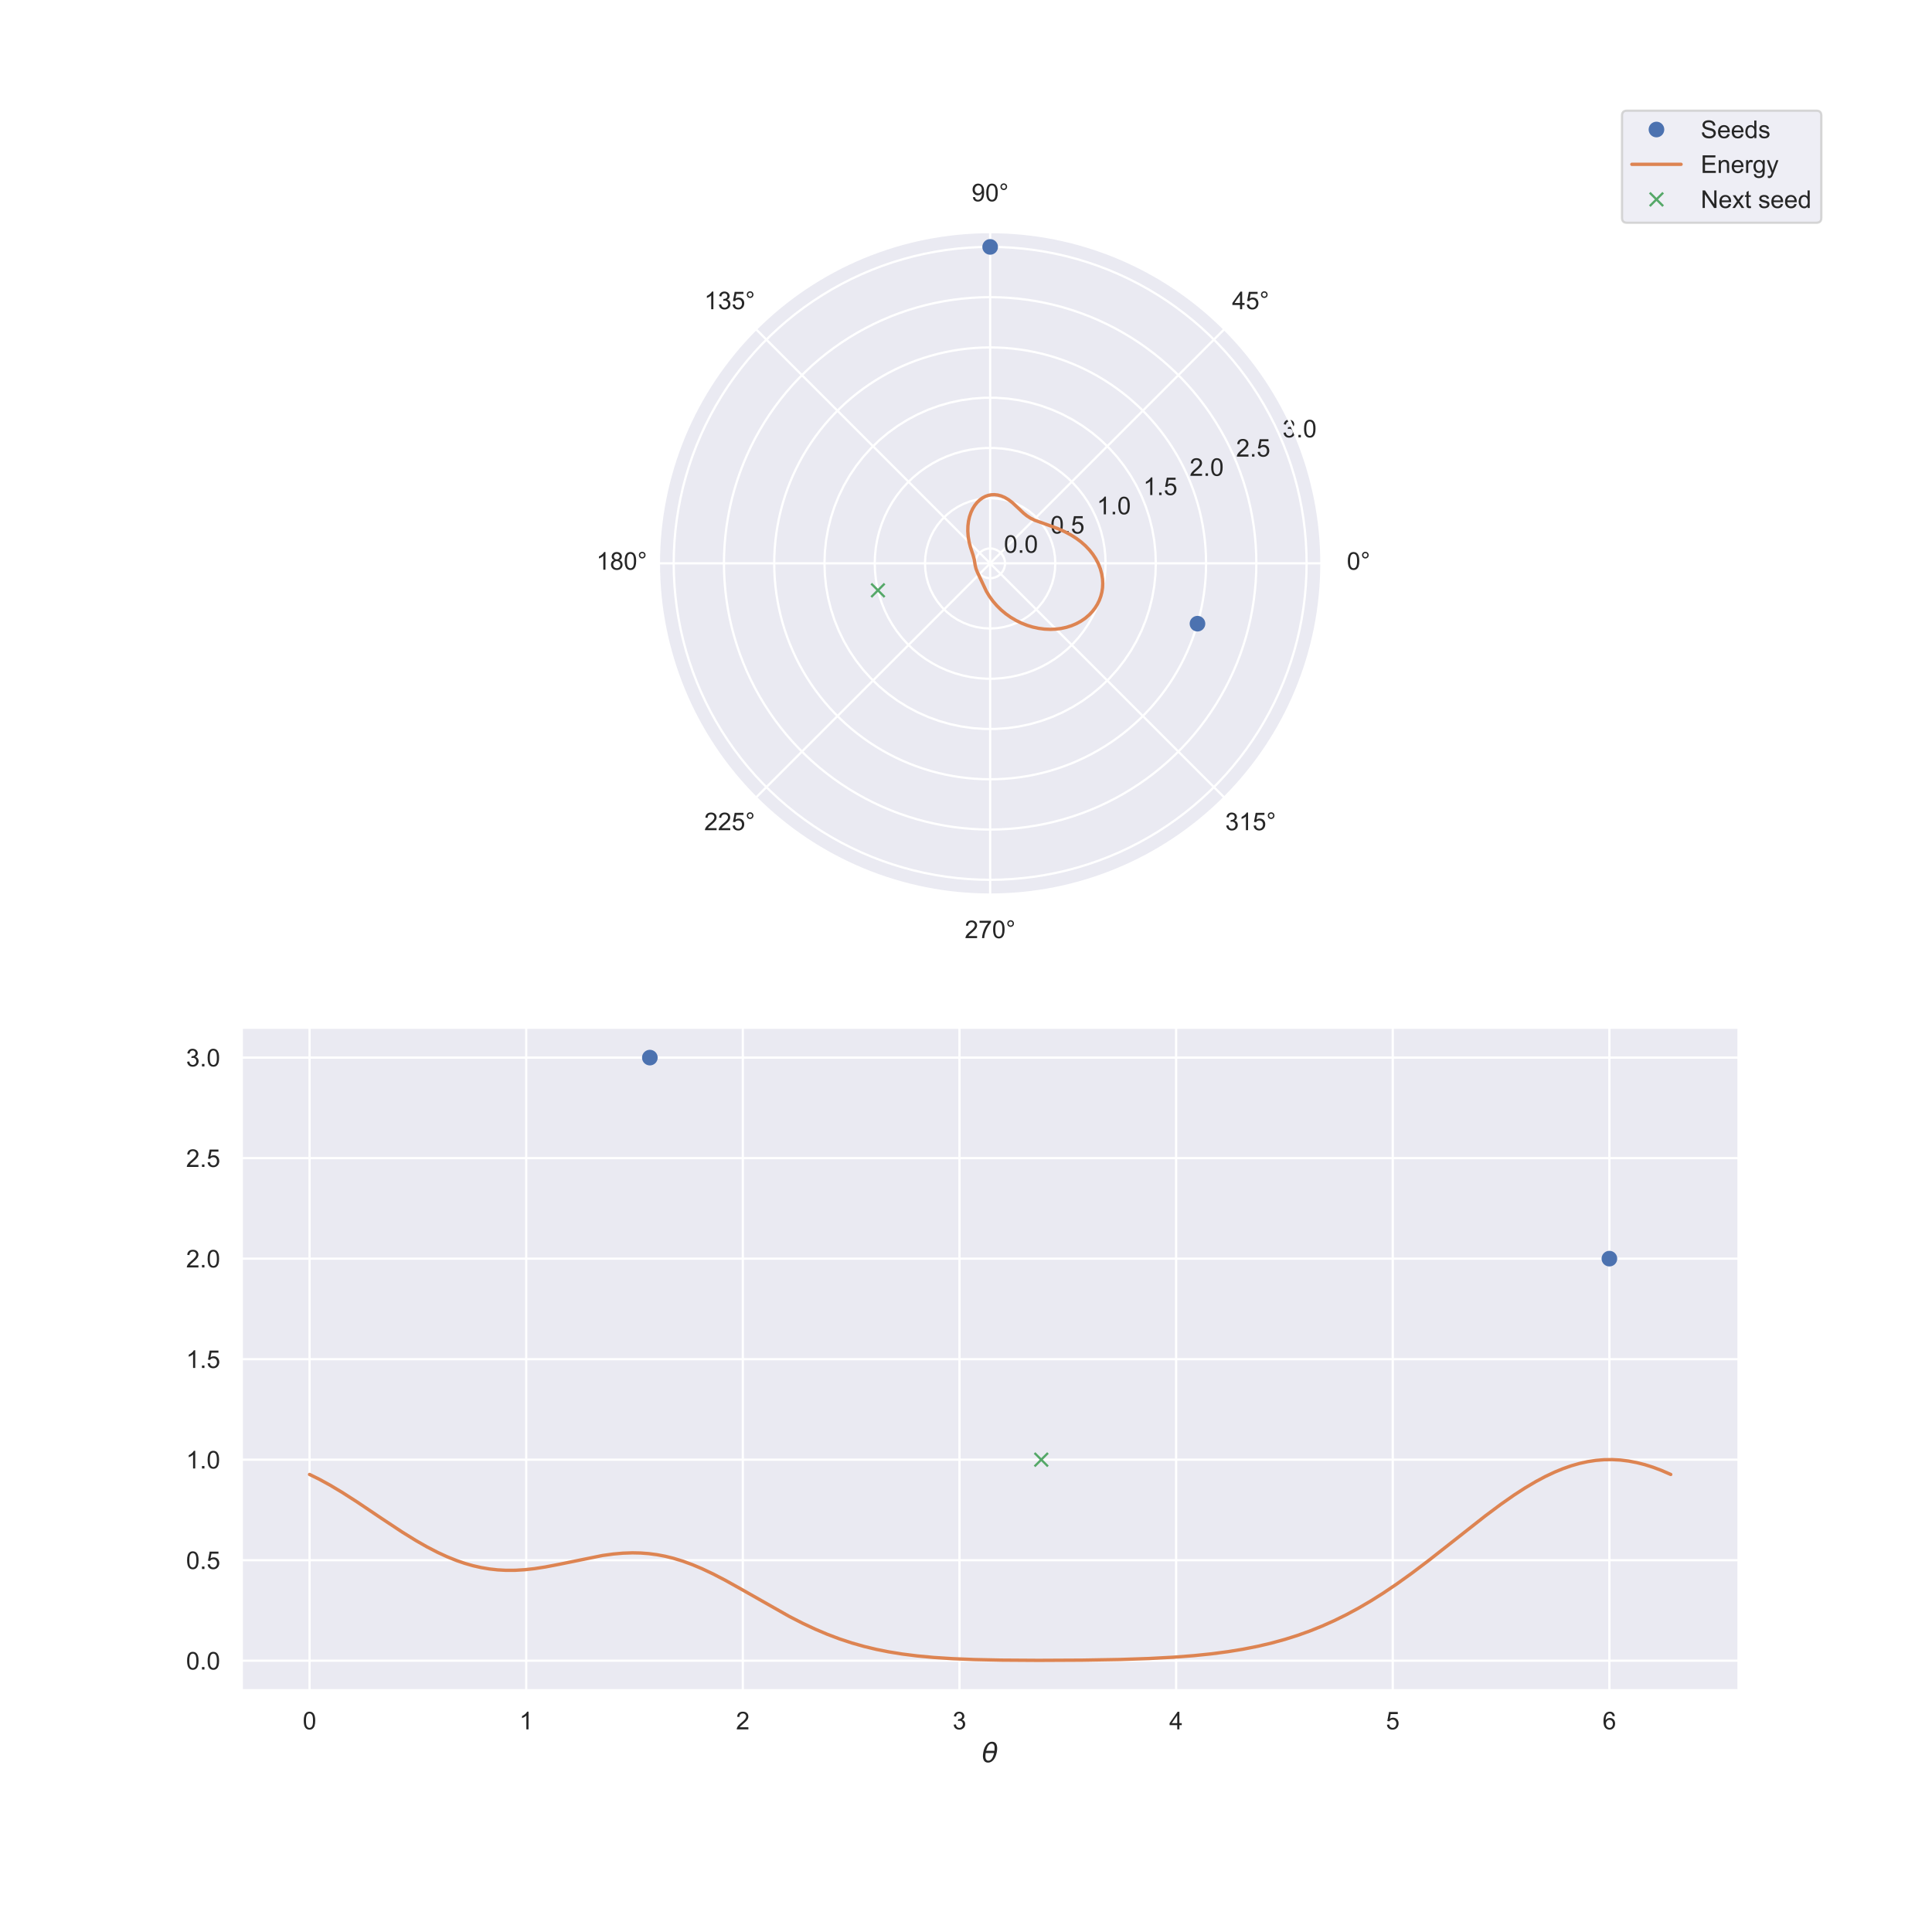 <?xml version="1.0" encoding="utf-8" standalone="no"?>
<!DOCTYPE svg PUBLIC "-//W3C//DTD SVG 1.1//EN"
  "http://www.w3.org/Graphics/SVG/1.1/DTD/svg11.dtd">
<!-- Created with matplotlib (https://matplotlib.org/) -->
<svg height="864pt" version="1.1" viewBox="0 0 864 864" width="864pt" xmlns="http://www.w3.org/2000/svg" xmlns:xlink="http://www.w3.org/1999/xlink">
 <defs>
  <style type="text/css">
*{stroke-linecap:butt;stroke-linejoin:round;}
  </style>
 </defs>
 <g id="figure_1">
  <g id="patch_1">
   <path d="M 0 864 
L 864 864 
L 864 0 
L 0 0 
z
" style="fill:#ffffff;"/>
  </g>
  <g id="axes_1">
   <g id="patch_2">
    <path d="M 591.055 251.935 
C 591.055 232.466 587.22 213.187 579.769 195.2 
C 572.319 177.213 561.398 160.869 547.632 147.103 
C 533.865 133.336 517.521 122.416 499.535 114.965 
C 481.548 107.515 462.269 103.68 442.8 103.68 
C 423.331 103.68 404.052 107.515 386.065 114.965 
C 368.079 122.416 351.735 133.336 337.968 147.103 
C 324.202 160.869 313.281 177.213 305.831 195.2 
C 298.38 213.187 294.545 232.466 294.545 251.935 
C 294.545 271.403 298.38 290.682 305.831 308.669 
C 313.281 326.656 324.202 343 337.968 356.766 
C 351.735 370.533 368.079 381.454 386.065 388.904 
C 404.052 396.354 423.331 400.189 442.8 400.189 
C 462.269 400.189 481.548 396.354 499.535 388.904 
C 517.521 381.454 533.865 370.533 547.632 356.766 
C 561.398 343 572.319 326.656 579.769 308.669 
C 587.22 290.682 591.055 271.403 591.055 251.935 
M 442.8 251.935 
C 442.8 251.935 442.8 251.935 442.8 251.935 
C 442.8 251.935 442.8 251.935 442.8 251.935 
C 442.8 251.935 442.8 251.935 442.8 251.935 
C 442.8 251.935 442.8 251.935 442.8 251.935 
C 442.8 251.935 442.8 251.935 442.8 251.935 
C 442.8 251.935 442.8 251.935 442.8 251.935 
C 442.8 251.935 442.8 251.935 442.8 251.935 
C 442.8 251.935 442.8 251.935 442.8 251.935 
C 442.8 251.935 442.8 251.935 442.8 251.935 
C 442.8 251.935 442.8 251.935 442.8 251.935 
C 442.8 251.935 442.8 251.935 442.8 251.935 
C 442.8 251.935 442.8 251.935 442.8 251.935 
C 442.8 251.935 442.8 251.935 442.8 251.935 
C 442.8 251.935 442.8 251.935 442.8 251.935 
C 442.8 251.935 442.8 251.935 442.8 251.935 
C 442.8 251.935 442.8 251.935 442.8 251.935 
M 591.055 251.935 
z
" style="fill:#eaeaf2;"/>
   </g>
   <g id="matplotlib.axis_1">
    <g id="xtick_1">
     <g id="line2d_1">
      <path clip-path="url(#p86be086e8f)" d="M 442.8 251.935 
L 591.055 251.935 
" style="fill:none;stroke:#ffffff;stroke-linecap:round;"/>
     </g>
     <g id="text_1">
      <!-- 0° -->
      <defs>
       <path d="M 4.156 35.297 
Q 4.156 48 6.766 55.734 
Q 9.375 63.484 14.516 67.672 
Q 19.672 71.875 27.484 71.875 
Q 33.25 71.875 37.594 69.547 
Q 41.938 67.234 44.766 62.859 
Q 47.609 58.5 49.219 52.219 
Q 50.828 45.953 50.828 35.297 
Q 50.828 22.703 48.234 14.969 
Q 45.656 7.234 40.5 3 
Q 35.359 -1.219 27.484 -1.219 
Q 17.141 -1.219 11.234 6.203 
Q 4.156 15.141 4.156 35.297 
z
M 13.188 35.297 
Q 13.188 17.672 17.312 11.828 
Q 21.438 6 27.484 6 
Q 33.547 6 37.672 11.859 
Q 41.797 17.719 41.797 35.297 
Q 41.797 52.984 37.672 58.781 
Q 33.547 64.594 27.391 64.594 
Q 21.344 64.594 17.719 59.469 
Q 13.188 52.938 13.188 35.297 
z
" id="ArialMT-48"/>
       <path d="M 6.25 59.281 
Q 6.25 64.891 10.219 68.844 
Q 14.203 72.797 19.781 72.797 
Q 25.438 72.797 29.391 68.844 
Q 33.344 64.891 33.344 59.281 
Q 33.344 53.656 29.359 49.672 
Q 25.391 45.703 19.781 45.703 
Q 14.203 45.703 10.219 49.656 
Q 6.25 53.609 6.25 59.281 
z
M 11.578 59.281 
Q 11.578 55.859 13.984 53.438 
Q 16.406 51.031 19.828 51.031 
Q 23.188 51.031 25.609 53.438 
Q 28.031 55.859 28.031 59.281 
Q 28.031 62.703 25.609 65.109 
Q 23.188 67.531 19.828 67.531 
Q 16.406 67.531 13.984 65.109 
Q 11.578 62.703 11.578 59.281 
z
" id="ArialMT-176"/>
      </defs>
      <g style="fill:#262626;" transform="translate(602.297 254.778)scale(0.11 -0.11)">
       <use xlink:href="#ArialMT-48"/>
       <use x="55.615" xlink:href="#ArialMT-176"/>
      </g>
     </g>
    </g>
    <g id="xtick_2">
     <g id="line2d_2">
      <path clip-path="url(#p86be086e8f)" d="M 442.8 251.935 
L 547.632 147.103 
" style="fill:none;stroke:#ffffff;stroke-linecap:round;"/>
     </g>
     <g id="text_2">
      <!-- 45° -->
      <defs>
       <path d="M 32.328 0 
L 32.328 17.141 
L 1.266 17.141 
L 1.266 25.203 
L 33.938 71.578 
L 41.109 71.578 
L 41.109 25.203 
L 50.781 25.203 
L 50.781 17.141 
L 41.109 17.141 
L 41.109 0 
z
M 32.328 25.203 
L 32.328 57.469 
L 9.906 25.203 
z
" id="ArialMT-52"/>
       <path d="M 4.156 18.75 
L 13.375 19.531 
Q 14.406 12.797 18.141 9.391 
Q 21.875 6 27.156 6 
Q 33.5 6 37.891 10.781 
Q 42.281 15.578 42.281 23.484 
Q 42.281 31 38.062 35.344 
Q 33.844 39.703 27 39.703 
Q 22.75 39.703 19.328 37.766 
Q 15.922 35.844 13.969 32.766 
L 5.719 33.844 
L 12.641 70.609 
L 48.25 70.609 
L 48.25 62.203 
L 19.672 62.203 
L 15.828 42.969 
Q 22.266 47.469 29.344 47.469 
Q 38.719 47.469 45.156 40.969 
Q 51.609 34.469 51.609 24.266 
Q 51.609 14.547 45.953 7.469 
Q 39.062 -1.219 27.156 -1.219 
Q 17.391 -1.219 11.203 4.25 
Q 5.031 9.719 4.156 18.75 
z
" id="ArialMT-53"/>
      </defs>
      <g style="fill:#262626;" transform="translate(550.983 138.279)scale(0.11 -0.11)">
       <use xlink:href="#ArialMT-52"/>
       <use x="55.615" xlink:href="#ArialMT-53"/>
       <use x="111.23" xlink:href="#ArialMT-176"/>
      </g>
     </g>
    </g>
    <g id="xtick_3">
     <g id="line2d_3">
      <path clip-path="url(#p86be086e8f)" d="M 442.8 251.935 
L 442.8 103.68 
" style="fill:none;stroke:#ffffff;stroke-linecap:round;"/>
     </g>
     <g id="text_3">
      <!-- 90° -->
      <defs>
       <path d="M 5.469 16.547 
L 13.922 17.328 
Q 14.984 11.375 18.016 8.688 
Q 21.047 6 25.781 6 
Q 29.828 6 32.875 7.859 
Q 35.938 9.719 37.891 12.812 
Q 39.844 15.922 41.156 21.188 
Q 42.484 26.469 42.484 31.938 
Q 42.484 32.516 42.438 33.688 
Q 39.797 29.5 35.234 26.875 
Q 30.672 24.266 25.344 24.266 
Q 16.453 24.266 10.297 30.703 
Q 4.156 37.156 4.156 47.703 
Q 4.156 58.594 10.578 65.234 
Q 17 71.875 26.656 71.875 
Q 33.641 71.875 39.422 68.109 
Q 45.219 64.359 48.219 57.391 
Q 51.219 50.438 51.219 37.25 
Q 51.219 23.531 48.234 15.406 
Q 45.266 7.281 39.375 3.031 
Q 33.5 -1.219 25.594 -1.219 
Q 17.188 -1.219 11.859 3.438 
Q 6.547 8.109 5.469 16.547 
z
M 41.453 48.141 
Q 41.453 55.719 37.422 60.156 
Q 33.406 64.594 27.734 64.594 
Q 21.875 64.594 17.531 59.812 
Q 13.188 55.031 13.188 47.406 
Q 13.188 40.578 17.312 36.297 
Q 21.438 32.031 27.484 32.031 
Q 33.594 32.031 37.516 36.297 
Q 41.453 40.578 41.453 48.141 
z
" id="ArialMT-57"/>
      </defs>
      <g style="fill:#262626;" transform="translate(434.484 90.024)scale(0.11 -0.11)">
       <use xlink:href="#ArialMT-57"/>
       <use x="55.615" xlink:href="#ArialMT-48"/>
       <use x="111.23" xlink:href="#ArialMT-176"/>
      </g>
     </g>
    </g>
    <g id="xtick_4">
     <g id="line2d_4">
      <path clip-path="url(#p86be086e8f)" d="M 442.8 251.935 
L 337.968 147.103 
" style="fill:none;stroke:#ffffff;stroke-linecap:round;"/>
     </g>
     <g id="text_4">
      <!-- 135° -->
      <defs>
       <path d="M 37.25 0 
L 28.469 0 
L 28.469 56 
Q 25.297 52.984 20.141 49.953 
Q 14.984 46.922 10.891 45.406 
L 10.891 53.906 
Q 18.266 57.375 23.781 62.297 
Q 29.297 67.234 31.594 71.875 
L 37.25 71.875 
z
" id="ArialMT-49"/>
       <path d="M 4.203 18.891 
L 12.984 20.062 
Q 14.5 12.594 18.141 9.297 
Q 21.781 6 27 6 
Q 33.203 6 37.469 10.297 
Q 41.75 14.594 41.75 20.953 
Q 41.75 27 37.797 30.922 
Q 33.844 34.859 27.734 34.859 
Q 25.25 34.859 21.531 33.891 
L 22.516 41.609 
Q 23.391 41.5 23.922 41.5 
Q 29.547 41.5 34.031 44.422 
Q 38.531 47.359 38.531 53.469 
Q 38.531 58.297 35.25 61.469 
Q 31.984 64.656 26.812 64.656 
Q 21.688 64.656 18.266 61.422 
Q 14.844 58.203 13.875 51.766 
L 5.078 53.328 
Q 6.688 62.156 12.391 67.016 
Q 18.109 71.875 26.609 71.875 
Q 32.469 71.875 37.391 69.359 
Q 42.328 66.844 44.938 62.5 
Q 47.562 58.156 47.562 53.266 
Q 47.562 48.641 45.062 44.828 
Q 42.578 41.016 37.703 38.766 
Q 44.047 37.312 47.562 32.688 
Q 51.078 28.078 51.078 21.141 
Q 51.078 11.766 44.234 5.25 
Q 37.406 -1.266 26.953 -1.266 
Q 17.531 -1.266 11.297 4.344 
Q 5.078 9.969 4.203 18.891 
z
" id="ArialMT-51"/>
      </defs>
      <g style="fill:#262626;" transform="translate(314.926 138.279)scale(0.11 -0.11)">
       <use xlink:href="#ArialMT-49"/>
       <use x="55.615" xlink:href="#ArialMT-51"/>
       <use x="111.23" xlink:href="#ArialMT-53"/>
       <use x="166.846" xlink:href="#ArialMT-176"/>
      </g>
     </g>
    </g>
    <g id="xtick_5">
     <g id="line2d_5">
      <path clip-path="url(#p86be086e8f)" d="M 442.8 251.935 
L 294.545 251.935 
" style="fill:none;stroke:#ffffff;stroke-linecap:round;"/>
     </g>
     <g id="text_5">
      <!-- 180° -->
      <defs>
       <path d="M 17.672 38.812 
Q 12.203 40.828 9.562 44.531 
Q 6.938 48.25 6.938 53.422 
Q 6.938 61.234 12.547 66.547 
Q 18.172 71.875 27.484 71.875 
Q 36.859 71.875 42.578 66.422 
Q 48.297 60.984 48.297 53.172 
Q 48.297 48.188 45.672 44.5 
Q 43.062 40.828 37.75 38.812 
Q 44.344 36.672 47.781 31.875 
Q 51.219 27.094 51.219 20.453 
Q 51.219 11.281 44.719 5.031 
Q 38.234 -1.219 27.641 -1.219 
Q 17.047 -1.219 10.547 5.047 
Q 4.047 11.328 4.047 20.703 
Q 4.047 27.688 7.594 32.391 
Q 11.141 37.109 17.672 38.812 
z
M 15.922 53.719 
Q 15.922 48.641 19.188 45.406 
Q 22.469 42.188 27.688 42.188 
Q 32.766 42.188 36.016 45.375 
Q 39.266 48.578 39.266 53.219 
Q 39.266 58.062 35.906 61.359 
Q 32.562 64.656 27.594 64.656 
Q 22.562 64.656 19.234 61.422 
Q 15.922 58.203 15.922 53.719 
z
M 13.094 20.656 
Q 13.094 16.891 14.875 13.375 
Q 16.656 9.859 20.172 7.922 
Q 23.688 6 27.734 6 
Q 34.031 6 38.125 10.047 
Q 42.234 14.109 42.234 20.359 
Q 42.234 26.703 38.016 30.859 
Q 33.797 35.016 27.438 35.016 
Q 21.234 35.016 17.156 30.906 
Q 13.094 26.812 13.094 20.656 
z
" id="ArialMT-56"/>
      </defs>
      <g style="fill:#262626;" transform="translate(266.671 254.778)scale(0.11 -0.11)">
       <use xlink:href="#ArialMT-49"/>
       <use x="55.615" xlink:href="#ArialMT-56"/>
       <use x="111.23" xlink:href="#ArialMT-48"/>
       <use x="166.846" xlink:href="#ArialMT-176"/>
      </g>
     </g>
    </g>
    <g id="xtick_6">
     <g id="line2d_6">
      <path clip-path="url(#p86be086e8f)" d="M 442.8 251.935 
L 337.968 356.766 
" style="fill:none;stroke:#ffffff;stroke-linecap:round;"/>
     </g>
     <g id="text_6">
      <!-- 225° -->
      <defs>
       <path d="M 50.344 8.453 
L 50.344 0 
L 3.031 0 
Q 2.938 3.172 4.047 6.109 
Q 5.859 10.938 9.828 15.625 
Q 13.812 20.312 21.344 26.469 
Q 33.016 36.031 37.109 41.625 
Q 41.219 47.219 41.219 52.203 
Q 41.219 57.422 37.469 61 
Q 33.734 64.594 27.734 64.594 
Q 21.391 64.594 17.578 60.781 
Q 13.766 56.984 13.719 50.25 
L 4.688 51.172 
Q 5.609 61.281 11.656 66.578 
Q 17.719 71.875 27.938 71.875 
Q 38.234 71.875 44.234 66.156 
Q 50.25 60.453 50.25 52 
Q 50.25 47.703 48.484 43.547 
Q 46.734 39.406 42.656 34.812 
Q 38.578 30.219 29.109 22.219 
Q 21.188 15.578 18.938 13.203 
Q 16.703 10.844 15.234 8.453 
z
" id="ArialMT-50"/>
      </defs>
      <g style="fill:#262626;" transform="translate(314.926 371.277)scale(0.11 -0.11)">
       <use xlink:href="#ArialMT-50"/>
       <use x="55.615" xlink:href="#ArialMT-50"/>
       <use x="111.23" xlink:href="#ArialMT-53"/>
       <use x="166.846" xlink:href="#ArialMT-176"/>
      </g>
     </g>
    </g>
    <g id="xtick_7">
     <g id="line2d_7">
      <path clip-path="url(#p86be086e8f)" d="M 442.8 251.935 
L 442.8 400.189 
" style="fill:none;stroke:#ffffff;stroke-linecap:round;"/>
     </g>
     <g id="text_7">
      <!-- 270° -->
      <defs>
       <path d="M 4.734 62.203 
L 4.734 70.656 
L 51.078 70.656 
L 51.078 63.812 
Q 44.234 56.547 37.516 44.484 
Q 30.812 32.422 27.156 19.672 
Q 24.516 10.688 23.781 0 
L 14.75 0 
Q 14.891 8.453 18.062 20.406 
Q 21.234 32.375 27.172 43.484 
Q 33.109 54.594 39.797 62.203 
z
" id="ArialMT-55"/>
      </defs>
      <g style="fill:#262626;" transform="translate(431.425 419.533)scale(0.11 -0.11)">
       <use xlink:href="#ArialMT-50"/>
       <use x="55.615" xlink:href="#ArialMT-55"/>
       <use x="111.23" xlink:href="#ArialMT-48"/>
       <use x="166.846" xlink:href="#ArialMT-176"/>
      </g>
     </g>
    </g>
    <g id="xtick_8">
     <g id="line2d_8">
      <path clip-path="url(#p86be086e8f)" d="M 442.8 251.935 
L 547.632 356.766 
" style="fill:none;stroke:#ffffff;stroke-linecap:round;"/>
     </g>
     <g id="text_8">
      <!-- 315° -->
      <g style="fill:#262626;" transform="translate(547.924 371.277)scale(0.11 -0.11)">
       <use xlink:href="#ArialMT-51"/>
       <use x="55.615" xlink:href="#ArialMT-49"/>
       <use x="111.23" xlink:href="#ArialMT-53"/>
       <use x="166.846" xlink:href="#ArialMT-176"/>
      </g>
     </g>
    </g>
   </g>
   <g id="matplotlib.axis_2">
    <g id="ytick_1">
     <g id="line2d_9">
      <path clip-path="url(#p86be086e8f)" d="M 449.46 251.935 
L 449.358 250.778 
L 449.058 249.657 
L 448.567 248.605 
L 447.902 247.654 
L 447.081 246.833 
L 446.13 246.167 
L 445.078 245.677 
L 443.956 245.376 
L 442.8 245.275 
L 441.644 245.376 
L 440.522 245.677 
L 439.47 246.167 
L 438.519 246.833 
L 437.698 247.654 
L 437.033 248.605 
L 436.542 249.657 
L 436.242 250.778 
L 436.14 251.935 
L 436.242 253.091 
L 436.542 254.212 
L 437.033 255.264 
L 437.698 256.215 
L 438.519 257.036 
L 439.47 257.702 
L 440.522 258.193 
L 441.644 258.493 
L 442.8 258.594 
L 443.956 258.493 
L 445.078 258.193 
L 446.13 257.702 
L 447.081 257.036 
L 447.902 256.215 
L 448.567 255.264 
L 449.058 254.212 
L 449.358 253.091 
L 449.46 251.935 
L 449.46 251.935 
" style="fill:none;stroke:#ffffff;stroke-linecap:round;"/>
     </g>
     <g id="text_9">
      <!-- 0.0 -->
      <defs>
       <path d="M 9.078 0 
L 9.078 10.016 
L 19.094 10.016 
L 19.094 0 
z
" id="ArialMT-46"/>
      </defs>
      <g style="fill:#262626;" transform="translate(448.953 247.2)scale(0.11 -0.11)">
       <use xlink:href="#ArialMT-48"/>
       <use x="55.615" xlink:href="#ArialMT-46"/>
       <use x="83.398" xlink:href="#ArialMT-48"/>
      </g>
     </g>
    </g>
    <g id="ytick_2">
     <g id="line2d_10">
      <path clip-path="url(#p86be086e8f)" d="M 471.936 251.935 
L 471.776 248.889 
L 471.299 245.877 
L 470.51 242.931 
L 469.417 240.084 
L 468.032 237.367 
L 466.371 234.809 
L 464.452 232.439 
L 462.296 230.283 
L 459.925 228.363 
L 457.368 226.702 
L 454.651 225.318 
L 451.803 224.225 
L 448.858 223.436 
L 445.846 222.959 
L 442.8 222.799 
L 439.754 222.959 
L 436.742 223.436 
L 433.797 224.225 
L 430.949 225.318 
L 428.232 226.702 
L 425.675 228.363 
L 423.304 230.283 
L 421.148 232.439 
L 419.229 234.809 
L 417.568 237.367 
L 416.183 240.084 
L 415.09 242.931 
L 414.301 245.877 
L 413.824 248.889 
L 413.664 251.935 
L 413.824 254.98 
L 414.301 257.992 
L 415.09 260.938 
L 416.183 263.785 
L 417.568 266.502 
L 419.229 269.06 
L 421.148 271.43 
L 423.304 273.587 
L 425.675 275.506 
L 428.232 277.167 
L 430.949 278.551 
L 433.797 279.644 
L 436.742 280.433 
L 439.754 280.911 
L 442.8 281.07 
L 445.846 280.911 
L 448.858 280.433 
L 451.803 279.644 
L 454.651 278.551 
L 457.368 277.167 
L 459.925 275.506 
L 462.296 273.587 
L 464.452 271.43 
L 466.371 269.06 
L 468.032 266.502 
L 469.417 263.785 
L 470.51 260.938 
L 471.299 257.992 
L 471.776 254.98 
L 471.936 251.935 
L 471.936 251.935 
" style="fill:none;stroke:#ffffff;stroke-linecap:round;"/>
     </g>
     <g id="text_10">
      <!-- 0.5 -->
      <g style="fill:#262626;" transform="translate(469.718 238.599)scale(0.11 -0.11)">
       <use xlink:href="#ArialMT-48"/>
       <use x="55.615" xlink:href="#ArialMT-46"/>
       <use x="83.398" xlink:href="#ArialMT-53"/>
      </g>
     </g>
    </g>
    <g id="ytick_3">
     <g id="line2d_11">
      <path clip-path="url(#p86be086e8f)" d="M 494.412 251.935 
L 494.286 248.334 
L 493.909 244.752 
L 493.284 241.204 
L 492.412 237.708 
L 491.299 234.282 
L 489.95 230.942 
L 488.37 227.704 
L 486.569 224.585 
L 484.555 221.598 
L 482.337 218.759 
L 479.926 216.082 
L 477.335 213.58 
L 474.575 211.264 
L 471.661 209.147 
L 468.606 207.238 
L 465.425 205.546 
L 462.134 204.081 
L 458.749 202.849 
L 455.286 201.856 
L 451.762 201.107 
L 448.195 200.606 
L 444.601 200.354 
L 440.999 200.354 
L 437.405 200.606 
L 433.838 201.107 
L 430.314 201.856 
L 426.851 202.849 
L 423.466 204.081 
L 420.175 205.546 
L 416.994 207.238 
L 413.939 209.147 
L 411.025 211.264 
L 408.265 213.58 
L 405.674 216.082 
L 403.263 218.759 
L 401.045 221.598 
L 399.031 224.585 
L 397.23 227.704 
L 395.65 230.942 
L 394.301 234.282 
L 393.188 237.708 
L 392.316 241.204 
L 391.691 244.752 
L 391.314 248.334 
L 391.188 251.935 
L 391.314 255.535 
L 391.691 259.117 
L 392.316 262.665 
L 393.188 266.161 
L 394.301 269.587 
L 395.65 272.927 
L 397.23 276.165 
L 399.031 279.285 
L 401.045 282.271 
L 403.263 285.11 
L 405.674 287.787 
L 408.265 290.289 
L 411.025 292.605 
L 413.939 294.723 
L 416.994 296.632 
L 420.175 298.323 
L 423.466 299.788 
L 426.851 301.02 
L 430.314 302.013 
L 433.838 302.762 
L 437.405 303.263 
L 440.999 303.515 
L 444.601 303.515 
L 448.195 303.263 
L 451.762 302.762 
L 455.286 302.013 
L 458.749 301.02 
L 462.134 299.788 
L 465.425 298.323 
L 468.606 296.632 
L 471.661 294.723 
L 474.575 292.605 
L 477.335 290.289 
L 479.926 287.787 
L 482.337 285.11 
L 484.555 282.271 
L 486.569 279.285 
L 488.37 276.165 
L 489.95 272.927 
L 491.299 269.587 
L 492.412 266.161 
L 493.284 262.665 
L 493.909 259.117 
L 494.286 255.535 
L 494.412 251.935 
L 494.412 251.935 
" style="fill:none;stroke:#ffffff;stroke-linecap:round;"/>
     </g>
     <g id="text_11">
      <!-- 1.0 -->
      <g style="fill:#262626;" transform="translate(490.483 229.997)scale(0.11 -0.11)">
       <use xlink:href="#ArialMT-49"/>
       <use x="55.615" xlink:href="#ArialMT-46"/>
       <use x="83.398" xlink:href="#ArialMT-48"/>
      </g>
     </g>
    </g>
    <g id="ytick_4">
     <g id="line2d_12">
      <path clip-path="url(#p86be086e8f)" d="M 516.888 251.935 
L 516.707 246.766 
L 516.167 241.624 
L 515.269 236.531 
L 514.018 231.513 
L 512.42 226.595 
L 510.482 221.8 
L 508.216 217.153 
L 505.63 212.674 
L 502.738 208.387 
L 499.554 204.312 
L 496.094 200.469 
L 492.374 196.877 
L 488.413 193.553 
L 484.229 190.513 
L 479.844 187.773 
L 475.278 185.345 
L 470.554 183.242 
L 465.694 181.473 
L 460.723 180.048 
L 455.665 178.972 
L 450.544 178.253 
L 445.386 177.892 
L 440.214 177.892 
L 435.056 178.253 
L 429.935 178.972 
L 424.877 180.048 
L 419.906 181.473 
L 415.046 183.242 
L 410.322 185.345 
L 405.756 187.773 
L 401.371 190.513 
L 397.187 193.553 
L 393.226 196.877 
L 389.506 200.469 
L 386.046 204.312 
L 382.862 208.387 
L 379.97 212.674 
L 377.384 217.153 
L 375.118 221.8 
L 373.18 226.595 
L 371.582 231.513 
L 370.331 236.531 
L 369.433 241.624 
L 368.893 246.766 
L 368.712 251.935 
L 368.893 257.103 
L 369.433 262.246 
L 370.331 267.338 
L 371.582 272.356 
L 373.18 277.274 
L 375.118 282.069 
L 377.384 286.717 
L 379.97 291.195 
L 382.862 295.482 
L 386.046 299.557 
L 389.506 303.4 
L 393.226 306.992 
L 397.187 310.316 
L 401.371 313.356 
L 405.756 316.096 
L 410.322 318.524 
L 415.046 320.627 
L 419.906 322.396 
L 424.877 323.821 
L 429.935 324.897 
L 435.056 325.616 
L 440.214 325.977 
L 445.386 325.977 
L 450.544 325.616 
L 455.665 324.897 
L 460.723 323.821 
L 465.694 322.396 
L 470.554 320.627 
L 475.278 318.524 
L 479.844 316.096 
L 484.229 313.356 
L 488.413 310.316 
L 492.374 306.992 
L 496.094 303.4 
L 499.554 299.557 
L 502.738 295.482 
L 505.63 291.195 
L 508.216 286.717 
L 510.482 282.069 
L 512.42 277.274 
L 514.018 272.356 
L 515.269 267.338 
L 516.167 262.246 
L 516.707 257.103 
L 516.888 251.935 
L 516.888 251.935 
" style="fill:none;stroke:#ffffff;stroke-linecap:round;"/>
     </g>
     <g id="text_12">
      <!-- 1.5 -->
      <g style="fill:#262626;" transform="translate(511.248 221.396)scale(0.11 -0.11)">
       <use xlink:href="#ArialMT-49"/>
       <use x="55.615" xlink:href="#ArialMT-46"/>
       <use x="83.398" xlink:href="#ArialMT-53"/>
      </g>
     </g>
    </g>
    <g id="ytick_5">
     <g id="line2d_13">
      <path clip-path="url(#p86be086e8f)" d="M 539.364 251.935 
L 539.305 248.565 
L 539.128 245.199 
L 538.835 241.841 
L 538.424 238.495 
L 537.897 235.166 
L 537.254 231.858 
L 536.495 228.574 
L 535.623 225.318 
L 534.638 222.095 
L 533.54 218.908 
L 532.332 215.761 
L 531.015 212.659 
L 529.591 209.604 
L 528.061 206.601 
L 526.427 203.653 
L 524.691 200.764 
L 522.855 197.937 
L 520.922 195.176 
L 518.893 192.484 
L 516.772 189.865 
L 514.561 187.321 
L 512.262 184.856 
L 509.879 182.472 
L 507.414 180.174 
L 504.87 177.962 
L 502.251 175.841 
L 499.559 173.813 
L 496.798 171.88 
L 493.971 170.044 
L 491.082 168.308 
L 488.134 166.674 
L 485.131 165.144 
L 482.076 163.719 
L 478.973 162.402 
L 475.827 161.194 
L 472.64 160.097 
L 469.417 159.112 
L 466.161 158.239 
L 462.877 157.481 
L 459.568 156.838 
L 456.239 156.311 
L 452.894 155.9 
L 449.536 155.606 
L 446.17 155.43 
L 442.8 155.371 
L 439.43 155.43 
L 436.064 155.606 
L 432.706 155.9 
L 429.361 156.311 
L 426.032 156.838 
L 422.723 157.481 
L 419.439 158.239 
L 416.183 159.112 
L 412.96 160.097 
L 409.773 161.194 
L 406.627 162.402 
L 403.524 163.719 
L 400.469 165.144 
L 397.466 166.674 
L 394.518 168.308 
L 391.629 170.044 
L 388.802 171.88 
L 386.041 173.813 
L 383.349 175.841 
L 380.73 177.962 
L 378.186 180.174 
L 375.721 182.472 
L 373.338 184.856 
L 371.039 187.321 
L 368.828 189.865 
L 366.707 192.484 
L 364.678 195.176 
L 362.745 197.937 
L 360.909 200.764 
L 359.173 203.653 
L 357.539 206.601 
L 356.009 209.604 
L 354.585 212.659 
L 353.268 215.761 
L 352.06 218.908 
L 350.962 222.095 
L 349.977 225.318 
L 349.105 228.574 
L 348.346 231.858 
L 347.703 235.166 
L 347.176 238.495 
L 346.765 241.841 
L 346.472 245.199 
L 346.295 248.565 
L 346.236 251.935 
L 346.295 255.305 
L 346.472 258.67 
L 346.765 262.028 
L 347.176 265.374 
L 347.703 268.703 
L 348.346 272.011 
L 349.105 275.295 
L 349.977 278.551 
L 350.962 281.774 
L 352.06 284.961 
L 353.268 288.108 
L 354.585 291.211 
L 356.009 294.265 
L 357.539 297.268 
L 359.173 300.216 
L 360.909 303.105 
L 362.745 305.932 
L 364.678 308.693 
L 366.707 311.385 
L 368.828 314.004 
L 371.039 316.548 
L 373.338 319.013 
L 375.721 321.397 
L 378.186 323.695 
L 380.73 325.907 
L 383.349 328.028 
L 386.041 330.056 
L 388.802 331.989 
L 391.629 333.825 
L 394.518 335.561 
L 397.466 337.195 
L 400.469 338.725 
L 403.524 340.15 
L 406.627 341.467 
L 409.773 342.675 
L 412.96 343.772 
L 416.183 344.757 
L 419.439 345.63 
L 422.723 346.388 
L 426.032 347.031 
L 429.361 347.558 
L 432.706 347.969 
L 436.064 348.263 
L 439.43 348.439 
L 442.8 348.498 
L 446.17 348.439 
L 449.536 348.263 
L 452.894 347.969 
L 456.239 347.558 
L 459.568 347.031 
L 462.877 346.388 
L 466.161 345.63 
L 469.417 344.757 
L 472.64 343.772 
L 475.827 342.675 
L 478.973 341.467 
L 482.076 340.15 
L 485.131 338.725 
L 488.134 337.195 
L 491.082 335.561 
L 493.971 333.825 
L 496.798 331.989 
L 499.559 330.056 
L 502.251 328.028 
L 504.87 325.907 
L 507.414 323.695 
L 509.879 321.397 
L 512.262 319.013 
L 514.561 316.548 
L 516.772 314.004 
L 518.893 311.385 
L 520.922 308.693 
L 522.855 305.932 
L 524.691 303.105 
L 526.427 300.216 
L 528.061 297.268 
L 529.591 294.265 
L 531.015 291.211 
L 532.332 288.108 
L 533.54 284.961 
L 534.638 281.774 
L 535.623 278.551 
L 536.495 275.295 
L 537.254 272.011 
L 537.897 268.703 
L 538.424 265.374 
L 538.835 262.028 
L 539.128 258.67 
L 539.305 255.305 
L 539.364 251.935 
L 539.364 251.935 
" style="fill:none;stroke:#ffffff;stroke-linecap:round;"/>
     </g>
     <g id="text_13">
      <!-- 2.0 -->
      <g style="fill:#262626;" transform="translate(532.013 212.795)scale(0.11 -0.11)">
       <use xlink:href="#ArialMT-50"/>
       <use x="55.615" xlink:href="#ArialMT-46"/>
       <use x="83.398" xlink:href="#ArialMT-48"/>
      </g>
     </g>
    </g>
    <g id="ytick_6">
     <g id="line2d_14">
      <path clip-path="url(#p86be086e8f)" d="M 561.84 251.935 
L 561.767 247.78 
L 561.55 243.631 
L 561.188 239.492 
L 560.681 235.367 
L 560.031 231.264 
L 559.238 227.185 
L 558.304 223.136 
L 557.228 219.123 
L 556.013 215.149 
L 554.661 211.221 
L 553.172 207.341 
L 551.548 203.517 
L 549.792 199.751 
L 547.906 196.049 
L 545.891 192.415 
L 543.751 188.853 
L 541.488 185.368 
L 539.105 181.965 
L 536.605 178.646 
L 533.99 175.417 
L 531.264 172.281 
L 528.43 169.243 
L 525.492 166.305 
L 522.453 163.471 
L 519.317 160.745 
L 516.088 158.13 
L 512.77 155.629 
L 509.366 153.246 
L 505.881 150.983 
L 502.32 148.843 
L 498.686 146.829 
L 494.984 144.942 
L 491.218 143.186 
L 487.393 141.563 
L 483.514 140.074 
L 479.585 138.721 
L 475.612 137.506 
L 471.598 136.431 
L 467.55 135.496 
L 463.471 134.703 
L 459.367 134.053 
L 455.243 133.547 
L 451.104 133.185 
L 446.954 132.967 
L 442.8 132.895 
L 438.646 132.967 
L 434.496 133.185 
L 430.357 133.547 
L 426.233 134.053 
L 422.129 134.703 
L 418.05 135.496 
L 414.002 136.431 
L 409.988 137.506 
L 406.015 138.721 
L 402.086 140.074 
L 398.207 141.563 
L 394.382 143.186 
L 390.616 144.942 
L 386.914 146.829 
L 383.28 148.843 
L 379.719 150.983 
L 376.234 153.246 
L 372.83 155.629 
L 369.512 158.13 
L 366.283 160.745 
L 363.147 163.471 
L 360.108 166.305 
L 357.17 169.243 
L 354.336 172.281 
L 351.61 175.417 
L 348.995 178.646 
L 346.495 181.965 
L 344.112 185.368 
L 341.849 188.853 
L 339.709 192.415 
L 337.694 196.049 
L 335.808 199.751 
L 334.052 203.517 
L 332.428 207.341 
L 330.939 211.221 
L 329.587 215.149 
L 328.372 219.123 
L 327.296 223.136 
L 326.362 227.185 
L 325.569 231.264 
L 324.919 235.367 
L 324.412 239.492 
L 324.05 243.631 
L 323.833 247.78 
L 323.76 251.935 
L 323.833 256.089 
L 324.05 260.238 
L 324.412 264.378 
L 324.919 268.502 
L 325.569 272.606 
L 326.362 276.684 
L 327.296 280.733 
L 328.372 284.746 
L 329.587 288.72 
L 330.939 292.649 
L 332.428 296.528 
L 334.052 300.352 
L 335.808 304.118 
L 337.694 307.82 
L 339.709 311.454 
L 341.849 315.016 
L 344.112 318.501 
L 346.495 321.904 
L 348.995 325.223 
L 351.61 328.452 
L 354.336 331.588 
L 357.17 334.626 
L 360.108 337.565 
L 363.147 340.398 
L 366.283 343.124 
L 369.512 345.739 
L 372.83 348.24 
L 376.234 350.623 
L 379.719 352.886 
L 383.28 355.026 
L 386.914 357.04 
L 390.616 358.927 
L 394.382 360.683 
L 398.207 362.306 
L 402.086 363.795 
L 406.015 365.148 
L 409.988 366.363 
L 414.002 367.438 
L 418.05 368.373 
L 422.129 369.166 
L 426.233 369.816 
L 430.357 370.322 
L 434.496 370.684 
L 438.646 370.902 
L 442.8 370.974 
L 446.954 370.902 
L 451.104 370.684 
L 455.243 370.322 
L 459.367 369.816 
L 463.471 369.166 
L 467.55 368.373 
L 471.598 367.438 
L 475.612 366.363 
L 479.585 365.148 
L 483.514 363.795 
L 487.393 362.306 
L 491.218 360.683 
L 494.984 358.927 
L 498.686 357.04 
L 502.32 355.026 
L 505.881 352.886 
L 509.366 350.623 
L 512.77 348.24 
L 516.088 345.739 
L 519.317 343.124 
L 522.453 340.398 
L 525.492 337.565 
L 528.43 334.626 
L 531.264 331.588 
L 533.99 328.452 
L 536.605 325.223 
L 539.105 321.904 
L 541.488 318.501 
L 543.751 315.016 
L 545.891 311.454 
L 547.906 307.82 
L 549.792 304.118 
L 551.548 300.352 
L 553.172 296.528 
L 554.661 292.649 
L 556.013 288.72 
L 557.228 284.746 
L 558.304 280.733 
L 559.238 276.684 
L 560.031 272.606 
L 560.681 268.502 
L 561.188 264.378 
L 561.55 260.238 
L 561.767 256.089 
L 561.84 251.935 
L 561.84 251.935 
" style="fill:none;stroke:#ffffff;stroke-linecap:round;"/>
     </g>
     <g id="text_14">
      <!-- 2.5 -->
      <g style="fill:#262626;" transform="translate(552.778 204.194)scale(0.11 -0.11)">
       <use xlink:href="#ArialMT-50"/>
       <use x="55.615" xlink:href="#ArialMT-46"/>
       <use x="83.398" xlink:href="#ArialMT-53"/>
      </g>
     </g>
    </g>
    <g id="ytick_7">
     <g id="line2d_15">
      <path clip-path="url(#p86be086e8f)" d="M 584.316 251.935 
L 584.229 246.996 
L 583.971 242.063 
L 583.54 237.142 
L 582.938 232.239 
L 582.166 227.361 
L 581.223 222.512 
L 580.112 217.699 
L 578.834 212.928 
L 577.389 208.204 
L 575.781 203.533 
L 574.011 198.922 
L 572.081 194.375 
L 569.993 189.898 
L 567.751 185.497 
L 565.356 181.177 
L 562.812 176.943 
L 560.122 172.8 
L 557.289 168.754 
L 554.316 164.809 
L 551.207 160.97 
L 547.967 157.242 
L 544.598 153.629 
L 541.105 150.137 
L 537.492 146.768 
L 533.765 143.527 
L 529.926 140.419 
L 525.981 137.446 
L 521.935 134.613 
L 517.792 131.922 
L 513.558 129.378 
L 509.238 126.984 
L 504.836 124.741 
L 500.36 122.654 
L 495.813 120.723 
L 491.201 118.953 
L 486.531 117.345 
L 481.807 115.901 
L 477.036 114.622 
L 472.223 113.511 
L 467.374 112.569 
L 462.495 111.796 
L 457.592 111.194 
L 452.672 110.764 
L 447.739 110.505 
L 442.8 110.419 
L 437.861 110.505 
L 432.928 110.764 
L 428.008 111.194 
L 423.105 111.796 
L 418.226 112.569 
L 413.377 113.511 
L 408.564 114.622 
L 403.793 115.901 
L 399.069 117.345 
L 394.399 118.953 
L 389.787 120.723 
L 385.24 122.654 
L 380.764 124.741 
L 376.362 126.984 
L 372.042 129.378 
L 367.808 131.922 
L 363.665 134.613 
L 359.619 137.446 
L 355.674 140.419 
L 351.835 143.527 
L 348.108 146.768 
L 344.495 150.137 
L 341.002 153.629 
L 337.633 157.242 
L 334.393 160.97 
L 331.284 164.809 
L 328.311 168.754 
L 325.478 172.8 
L 322.788 176.943 
L 320.244 181.177 
L 317.849 185.497 
L 315.607 189.898 
L 313.519 194.375 
L 311.589 198.922 
L 309.819 203.533 
L 308.211 208.204 
L 306.766 212.928 
L 305.488 217.699 
L 304.377 222.512 
L 303.434 227.361 
L 302.662 232.239 
L 302.06 237.142 
L 301.629 242.063 
L 301.371 246.996 
L 301.284 251.935 
L 301.371 256.873 
L 301.629 261.806 
L 302.06 266.727 
L 302.662 271.63 
L 303.434 276.508 
L 304.377 281.357 
L 305.488 286.17 
L 306.766 290.942 
L 308.211 295.665 
L 309.819 300.336 
L 311.589 304.947 
L 313.519 309.494 
L 315.607 313.971 
L 317.849 318.372 
L 320.244 322.692 
L 322.788 326.926 
L 325.478 331.069 
L 328.311 335.115 
L 331.284 339.06 
L 334.393 342.899 
L 337.633 346.627 
L 341.002 350.24 
L 344.495 353.732 
L 348.108 357.101 
L 351.835 360.342 
L 355.674 363.45 
L 359.619 366.423 
L 363.665 369.256 
L 367.808 371.947 
L 372.042 374.491 
L 376.362 376.885 
L 380.764 379.128 
L 385.24 381.216 
L 389.787 383.146 
L 394.399 384.916 
L 399.069 386.524 
L 403.793 387.968 
L 408.564 389.247 
L 413.377 390.358 
L 418.226 391.3 
L 423.105 392.073 
L 428.008 392.675 
L 432.928 393.106 
L 437.861 393.364 
L 442.8 393.45 
L 447.739 393.364 
L 452.672 393.106 
L 457.592 392.675 
L 462.495 392.073 
L 467.374 391.3 
L 472.223 390.358 
L 477.036 389.247 
L 481.807 387.968 
L 486.531 386.524 
L 491.201 384.916 
L 495.813 383.146 
L 500.36 381.216 
L 504.836 379.128 
L 509.238 376.885 
L 513.558 374.491 
L 517.792 371.947 
L 521.935 369.256 
L 525.981 366.423 
L 529.926 363.45 
L 533.765 360.342 
L 537.492 357.101 
L 541.105 353.732 
L 544.598 350.24 
L 547.967 346.627 
L 551.207 342.899 
L 554.316 339.06 
L 557.289 335.115 
L 560.122 331.069 
L 562.812 326.926 
L 565.356 322.692 
L 567.751 318.372 
L 569.993 313.971 
L 572.081 309.494 
L 574.011 304.947 
L 575.781 300.336 
L 577.389 295.665 
L 578.834 290.942 
L 580.112 286.17 
L 581.223 281.357 
L 582.166 276.508 
L 582.938 271.63 
L 583.54 266.727 
L 583.971 261.806 
L 584.229 256.873 
L 584.316 251.935 
L 584.316 251.935 
" style="fill:none;stroke:#ffffff;stroke-linecap:round;"/>
     </g>
     <g id="text_15">
      <!-- 3.0 -->
      <g style="fill:#262626;" transform="translate(573.543 195.593)scale(0.11 -0.11)">
       <use xlink:href="#ArialMT-51"/>
       <use x="55.615" xlink:href="#ArialMT-46"/>
       <use x="83.398" xlink:href="#ArialMT-48"/>
      </g>
     </g>
    </g>
   </g>
   <g id="line2d_16">
    <defs>
     <path d="M 0 3 
C 0.796 3 1.559 2.684 2.121 2.121 
C 2.684 1.559 3 0.796 3 0 
C 3 -0.796 2.684 -1.559 2.121 -2.121 
C 1.559 -2.684 0.796 -3 0 -3 
C -0.796 -3 -1.559 -2.684 -2.121 -2.121 
C -2.684 -1.559 -3 -0.796 -3 0 
C -3 0.796 -2.684 1.559 -2.121 2.121 
C -1.559 2.684 -0.796 3 0 3 
z
" id="md3cf66bcfe" style="stroke:#4c72b0;"/>
    </defs>
    <g clip-path="url(#p86be086e8f)">
     <use style="fill:#4c72b0;stroke:#4c72b0;" x="442.8" xlink:href="#md3cf66bcfe" y="110.419"/>
     <use style="fill:#4c72b0;stroke:#4c72b0;" x="535.518" xlink:href="#md3cf66bcfe" y="278.916"/>
    </g>
   </g>
   <g id="line2d_17">
    <path clip-path="url(#p86be086e8f)" d="M 491.109 251.935 
L 490.014 249.855 
L 488.723 247.88 
L 487.259 246.028 
L 485.408 244.076 
L 483.408 242.31 
L 481.302 240.737 
L 478.858 239.194 
L 476.121 237.747 
L 473.168 236.443 
L 469.385 235.042 
L 462.773 232.671 
L 460.831 231.706 
L 459.249 230.689 
L 457.664 229.413 
L 455.491 227.343 
L 452.736 224.768 
L 451.031 223.467 
L 449.345 222.466 
L 447.727 221.781 
L 446.225 221.384 
L 444.686 221.218 
L 443.33 221.276 
L 441.987 221.534 
L 440.678 221.992 
L 439.423 222.645 
L 438.244 223.485 
L 437.01 224.652 
L 435.919 226.011 
L 434.988 227.527 
L 434.225 229.159 
L 433.572 231.084 
L 433.128 233.048 
L 432.861 235.209 
L 432.804 237.49 
L 432.964 239.792 
L 433.346 242.163 
L 433.978 244.673 
L 435.11 248.103 
L 435.701 250.228 
L 436.086 252.719 
L 436.477 254.327 
L 437.096 255.895 
L 441.118 264.445 
L 442.498 266.713 
L 444.052 268.852 
L 445.768 270.845 
L 447.699 272.749 
L 449.787 274.497 
L 451.961 276.039 
L 454.398 277.486 
L 456.808 278.663 
L 459.407 279.683 
L 461.86 280.423 
L 464.424 280.98 
L 467.074 281.329 
L 469.78 281.448 
L 472.167 281.347 
L 474.546 281.047 
L 476.891 280.54 
L 479.174 279.823 
L 481.368 278.895 
L 483.446 277.762 
L 485.38 276.429 
L 487.145 274.908 
L 488.505 273.466 
L 489.71 271.908 
L 490.749 270.245 
L 491.61 268.493 
L 492.286 266.665 
L 492.772 264.779 
L 493.063 262.85 
L 493.158 260.896 
L 493.059 258.934 
L 492.702 256.656 
L 492.094 254.417 
L 491.248 252.239 
L 491.109 251.935 
L 491.109 251.935 
" style="fill:none;stroke:#dd8452;stroke-linecap:round;stroke-width:1.5;"/>
   </g>
   <g id="line2d_18">
    <defs>
     <path d="M -3 3 
L 3 -3 
M -3 -3 
L 3 3 
" id="mda8767f133" style="stroke:#55a868;"/>
    </defs>
    <g clip-path="url(#p86be086e8f)">
     <use style="fill:#55a868;stroke:#55a868;" x="392.617" xlink:href="#mda8767f133" y="263.995"/>
    </g>
   </g>
   <g id="patch_3">
    <path d="M 591.055 251.935 
C 591.055 232.466 587.22 213.187 579.769 195.2 
C 572.319 177.213 561.398 160.869 547.632 147.103 
C 533.865 133.336 517.521 122.416 499.535 114.965 
C 481.548 107.515 462.269 103.68 442.8 103.68 
C 423.331 103.68 404.052 107.515 386.065 114.965 
C 368.079 122.416 351.735 133.336 337.968 147.103 
C 324.202 160.869 313.281 177.213 305.831 195.2 
C 298.38 213.187 294.545 232.466 294.545 251.935 
C 294.545 271.403 298.38 290.682 305.831 308.669 
C 313.281 326.656 324.202 343 337.968 356.766 
C 351.735 370.533 368.079 381.454 386.065 388.904 
C 404.052 396.354 423.331 400.189 442.8 400.189 
C 462.269 400.189 481.548 396.354 499.535 388.904 
C 517.521 381.454 533.865 370.533 547.632 356.766 
C 561.398 343 572.319 326.656 579.769 308.669 
C 587.22 290.682 591.055 271.403 591.055 251.935 
" style="fill:none;stroke:#ffffff;stroke-linecap:square;stroke-linejoin:miter;stroke-width:1.25;"/>
   </g>
  </g>
  <g id="axes_2">
   <g id="patch_4">
    <path d="M 108 756 
L 777.6 756 
L 777.6 459.491 
L 108 459.491 
z
" style="fill:#eaeaf2;"/>
   </g>
   <g id="matplotlib.axis_3">
    <g id="xtick_9">
     <g id="line2d_19">
      <path clip-path="url(#p384e088738)" d="M 138.436 756 
L 138.436 459.491 
" style="fill:none;stroke:#ffffff;stroke-linecap:round;"/>
     </g>
     <g id="text_16">
      <!-- 0 -->
      <g style="fill:#262626;" transform="translate(135.378 773.374)scale(0.11 -0.11)">
       <use xlink:href="#ArialMT-48"/>
      </g>
     </g>
    </g>
    <g id="xtick_10">
     <g id="line2d_20">
      <path clip-path="url(#p384e088738)" d="M 235.318 756 
L 235.318 459.491 
" style="fill:none;stroke:#ffffff;stroke-linecap:round;"/>
     </g>
     <g id="text_17">
      <!-- 1 -->
      <g style="fill:#262626;" transform="translate(232.26 773.374)scale(0.11 -0.11)">
       <use xlink:href="#ArialMT-49"/>
      </g>
     </g>
    </g>
    <g id="xtick_11">
     <g id="line2d_21">
      <path clip-path="url(#p384e088738)" d="M 332.2 756 
L 332.2 459.491 
" style="fill:none;stroke:#ffffff;stroke-linecap:round;"/>
     </g>
     <g id="text_18">
      <!-- 2 -->
      <g style="fill:#262626;" transform="translate(329.142 773.374)scale(0.11 -0.11)">
       <use xlink:href="#ArialMT-50"/>
      </g>
     </g>
    </g>
    <g id="xtick_12">
     <g id="line2d_22">
      <path clip-path="url(#p384e088738)" d="M 429.082 756 
L 429.082 459.491 
" style="fill:none;stroke:#ffffff;stroke-linecap:round;"/>
     </g>
     <g id="text_19">
      <!-- 3 -->
      <g style="fill:#262626;" transform="translate(426.024 773.374)scale(0.11 -0.11)">
       <use xlink:href="#ArialMT-51"/>
      </g>
     </g>
    </g>
    <g id="xtick_13">
     <g id="line2d_23">
      <path clip-path="url(#p384e088738)" d="M 525.964 756 
L 525.964 459.491 
" style="fill:none;stroke:#ffffff;stroke-linecap:round;"/>
     </g>
     <g id="text_20">
      <!-- 4 -->
      <g style="fill:#262626;" transform="translate(522.906 773.374)scale(0.11 -0.11)">
       <use xlink:href="#ArialMT-52"/>
      </g>
     </g>
    </g>
    <g id="xtick_14">
     <g id="line2d_24">
      <path clip-path="url(#p384e088738)" d="M 622.846 756 
L 622.846 459.491 
" style="fill:none;stroke:#ffffff;stroke-linecap:round;"/>
     </g>
     <g id="text_21">
      <!-- 5 -->
      <g style="fill:#262626;" transform="translate(619.788 773.374)scale(0.11 -0.11)">
       <use xlink:href="#ArialMT-53"/>
      </g>
     </g>
    </g>
    <g id="xtick_15">
     <g id="line2d_25">
      <path clip-path="url(#p384e088738)" d="M 719.728 756 
L 719.728 459.491 
" style="fill:none;stroke:#ffffff;stroke-linecap:round;"/>
     </g>
     <g id="text_22">
      <!-- 6 -->
      <defs>
       <path d="M 49.75 54.047 
L 41.016 53.375 
Q 39.844 58.547 37.703 60.891 
Q 34.125 64.656 28.906 64.656 
Q 24.703 64.656 21.531 62.312 
Q 17.391 59.281 14.984 53.469 
Q 12.594 47.656 12.5 36.922 
Q 15.672 41.75 20.266 44.094 
Q 24.859 46.438 29.891 46.438 
Q 38.672 46.438 44.844 39.969 
Q 51.031 33.5 51.031 23.25 
Q 51.031 16.5 48.125 10.719 
Q 45.219 4.938 40.141 1.859 
Q 35.062 -1.219 28.609 -1.219 
Q 17.625 -1.219 10.688 6.859 
Q 3.766 14.938 3.766 33.5 
Q 3.766 54.25 11.422 63.672 
Q 18.109 71.875 29.438 71.875 
Q 37.891 71.875 43.281 67.141 
Q 48.688 62.406 49.75 54.047 
z
M 13.875 23.188 
Q 13.875 18.656 15.797 14.5 
Q 17.719 10.359 21.188 8.172 
Q 24.656 6 28.469 6 
Q 34.031 6 38.031 10.484 
Q 42.047 14.984 42.047 22.703 
Q 42.047 30.125 38.078 34.391 
Q 34.125 38.672 28.125 38.672 
Q 22.172 38.672 18.016 34.391 
Q 13.875 30.125 13.875 23.188 
z
" id="ArialMT-54"/>
      </defs>
      <g style="fill:#262626;" transform="translate(716.67 773.374)scale(0.11 -0.11)">
       <use xlink:href="#ArialMT-54"/>
      </g>
     </g>
    </g>
    <g id="text_23">
     <!-- $\theta$ -->
     <defs>
      <path d="M 45.516 34.672 
L 14.453 34.672 
Q 12.359 20.062 14.5 13.875 
Q 17.188 6.25 24.469 6.25 
Q 31.781 6.25 37.359 13.922 
Q 42.234 20.656 45.516 34.672 
z
M 47.016 42.969 
Q 48.344 56.844 46.625 61.719 
Q 43.953 69.438 36.766 69.438 
Q 29.297 69.438 23.828 61.812 
Q 19.531 55.672 16.156 42.969 
z
M 38.188 76.766 
Q 49.906 76.766 54.594 66.406 
Q 59.281 56.109 55.719 37.844 
Q 52.203 19.625 43.453 9.281 
Q 34.766 -1.125 23.047 -1.125 
Q 11.281 -1.125 6.641 9.281 
Q 2 19.625 5.516 37.844 
Q 9.078 56.109 17.719 66.406 
Q 26.422 76.766 38.188 76.766 
z
" id="DejaVuSans-Oblique-952"/>
     </defs>
     <g style="fill:#262626;" transform="translate(439.08 788.149)scale(0.12 -0.12)">
      <use transform="translate(0 0.234)" xlink:href="#DejaVuSans-Oblique-952"/>
     </g>
    </g>
   </g>
   <g id="matplotlib.axis_4">
    <g id="ytick_8">
     <g id="line2d_26">
      <path clip-path="url(#p384e088738)" d="M 108 742.681 
L 777.6 742.681 
" style="fill:none;stroke:#ffffff;stroke-linecap:round;"/>
     </g>
     <g id="text_24">
      <!-- 0.0 -->
      <g style="fill:#262626;" transform="translate(83.21 746.618)scale(0.11 -0.11)">
       <use xlink:href="#ArialMT-48"/>
       <use x="55.615" xlink:href="#ArialMT-46"/>
       <use x="83.398" xlink:href="#ArialMT-48"/>
      </g>
     </g>
    </g>
    <g id="ytick_9">
     <g id="line2d_27">
      <path clip-path="url(#p384e088738)" d="M 108 697.729 
L 777.6 697.729 
" style="fill:none;stroke:#ffffff;stroke-linecap:round;"/>
     </g>
     <g id="text_25">
      <!-- 0.5 -->
      <g style="fill:#262626;" transform="translate(83.21 701.666)scale(0.11 -0.11)">
       <use xlink:href="#ArialMT-48"/>
       <use x="55.615" xlink:href="#ArialMT-46"/>
       <use x="83.398" xlink:href="#ArialMT-53"/>
      </g>
     </g>
    </g>
    <g id="ytick_10">
     <g id="line2d_28">
      <path clip-path="url(#p384e088738)" d="M 108 652.777 
L 777.6 652.777 
" style="fill:none;stroke:#ffffff;stroke-linecap:round;"/>
     </g>
     <g id="text_26">
      <!-- 1.0 -->
      <g style="fill:#262626;" transform="translate(83.21 656.714)scale(0.11 -0.11)">
       <use xlink:href="#ArialMT-49"/>
       <use x="55.615" xlink:href="#ArialMT-46"/>
       <use x="83.398" xlink:href="#ArialMT-48"/>
      </g>
     </g>
    </g>
    <g id="ytick_11">
     <g id="line2d_29">
      <path clip-path="url(#p384e088738)" d="M 108 607.825 
L 777.6 607.825 
" style="fill:none;stroke:#ffffff;stroke-linecap:round;"/>
     </g>
     <g id="text_27">
      <!-- 1.5 -->
      <g style="fill:#262626;" transform="translate(83.21 611.761)scale(0.11 -0.11)">
       <use xlink:href="#ArialMT-49"/>
       <use x="55.615" xlink:href="#ArialMT-46"/>
       <use x="83.398" xlink:href="#ArialMT-53"/>
      </g>
     </g>
    </g>
    <g id="ytick_12">
     <g id="line2d_30">
      <path clip-path="url(#p384e088738)" d="M 108 562.873 
L 777.6 562.873 
" style="fill:none;stroke:#ffffff;stroke-linecap:round;"/>
     </g>
     <g id="text_28">
      <!-- 2.0 -->
      <g style="fill:#262626;" transform="translate(83.21 566.809)scale(0.11 -0.11)">
       <use xlink:href="#ArialMT-50"/>
       <use x="55.615" xlink:href="#ArialMT-46"/>
       <use x="83.398" xlink:href="#ArialMT-48"/>
      </g>
     </g>
    </g>
    <g id="ytick_13">
     <g id="line2d_31">
      <path clip-path="url(#p384e088738)" d="M 108 517.921 
L 777.6 517.921 
" style="fill:none;stroke:#ffffff;stroke-linecap:round;"/>
     </g>
     <g id="text_29">
      <!-- 2.5 -->
      <g style="fill:#262626;" transform="translate(83.21 521.857)scale(0.11 -0.11)">
       <use xlink:href="#ArialMT-50"/>
       <use x="55.615" xlink:href="#ArialMT-46"/>
       <use x="83.398" xlink:href="#ArialMT-53"/>
      </g>
     </g>
    </g>
    <g id="ytick_14">
     <g id="line2d_32">
      <path clip-path="url(#p384e088738)" d="M 108 472.969 
L 777.6 472.969 
" style="fill:none;stroke:#ffffff;stroke-linecap:round;"/>
     </g>
     <g id="text_30">
      <!-- 3.0 -->
      <g style="fill:#262626;" transform="translate(83.21 476.905)scale(0.11 -0.11)">
       <use xlink:href="#ArialMT-51"/>
       <use x="55.615" xlink:href="#ArialMT-46"/>
       <use x="83.398" xlink:href="#ArialMT-48"/>
      </g>
     </g>
    </g>
   </g>
   <g id="line2d_33">
    <g clip-path="url(#p384e088738)">
     <use style="fill:#4c72b0;stroke:#4c72b0;" x="290.618" xlink:href="#md3cf66bcfe" y="472.969"/>
     <use style="fill:#4c72b0;stroke:#4c72b0;" x="719.728" xlink:href="#md3cf66bcfe" y="562.873"/>
    </g>
   </g>
   <g id="line2d_34">
    <path clip-path="url(#p384e088738)" d="M 138.436 659.382 
L 142.702 661.48 
L 147.576 664.145 
L 153.06 667.423 
L 159.763 671.726 
L 170.731 679.103 
L 179.871 685.147 
L 185.965 688.919 
L 190.839 691.705 
L 195.714 694.232 
L 199.979 696.197 
L 204.245 697.908 
L 207.901 699.158 
L 211.557 700.201 
L 215.213 701.03 
L 218.869 701.646 
L 222.525 702.05 
L 226.181 702.249 
L 230.446 702.236 
L 234.712 701.981 
L 238.977 701.512 
L 243.852 700.761 
L 249.945 699.588 
L 269.444 695.627 
L 274.318 694.959 
L 278.584 694.583 
L 282.849 694.436 
L 286.505 694.513 
L 290.161 694.789 
L 293.817 695.272 
L 297.473 695.964 
L 301.129 696.864 
L 305.395 698.168 
L 309.66 699.729 
L 313.925 701.524 
L 318.8 703.824 
L 324.284 706.667 
L 331.596 710.746 
L 352.923 722.847 
L 359.016 725.964 
L 364.5 728.537 
L 369.984 730.865 
L 375.468 732.934 
L 380.952 734.743 
L 386.436 736.297 
L 391.92 737.612 
L 397.404 738.707 
L 403.498 739.693 
L 410.2 740.536 
L 417.513 741.217 
L 426.043 741.767 
L 435.793 742.159 
L 447.979 742.416 
L 464.431 742.522 
L 483.93 742.425 
L 500.992 742.128 
L 513.788 741.699 
L 524.756 741.114 
L 533.896 740.411 
L 541.817 739.596 
L 549.129 738.634 
L 555.832 737.542 
L 562.535 736.217 
L 568.628 734.785 
L 574.721 733.112 
L 580.205 731.381 
L 585.689 729.423 
L 591.173 727.224 
L 596.657 724.776 
L 602.142 722.073 
L 607.626 719.114 
L 613.11 715.901 
L 618.594 712.445 
L 624.687 708.338 
L 631.39 703.533 
L 638.702 698.012 
L 649.06 689.871 
L 664.294 677.878 
L 670.997 672.873 
L 677.09 668.607 
L 681.965 665.447 
L 686.839 662.56 
L 691.105 660.287 
L 695.37 658.278 
L 699.026 656.781 
L 702.682 655.505 
L 706.338 654.462 
L 709.994 653.658 
L 713.65 653.101 
L 717.306 652.794 
L 720.962 652.74 
L 724.618 652.938 
L 728.274 653.386 
L 731.93 654.077 
L 735.586 655.005 
L 739.242 656.16 
L 742.898 657.53 
L 747.164 659.382 
L 747.164 659.382 
" style="fill:none;stroke:#dd8452;stroke-linecap:round;stroke-width:1.5;"/>
   </g>
   <g id="line2d_35">
    <g clip-path="url(#p384e088738)">
     <use style="fill:#55a868;stroke:#55a868;" x="465.65" xlink:href="#mda8767f133" y="652.777"/>
    </g>
   </g>
   <g id="patch_5">
    <path d="M 108 756 
L 108 459.491 
" style="fill:none;stroke:#ffffff;stroke-linecap:square;stroke-linejoin:miter;stroke-width:1.25;"/>
   </g>
   <g id="patch_6">
    <path d="M 777.6 756 
L 777.6 459.491 
" style="fill:none;stroke:#ffffff;stroke-linecap:square;stroke-linejoin:miter;stroke-width:1.25;"/>
   </g>
   <g id="patch_7">
    <path d="M 108 756 
L 777.6 756 
" style="fill:none;stroke:#ffffff;stroke-linecap:square;stroke-linejoin:miter;stroke-width:1.25;"/>
   </g>
   <g id="patch_8">
    <path d="M 108 459.491 
L 777.6 459.491 
" style="fill:none;stroke:#ffffff;stroke-linecap:square;stroke-linejoin:miter;stroke-width:1.25;"/>
   </g>
  </g>
  <g id="legend_1">
   <g id="patch_9">
    <path d="M 727.576 99.608 
L 812.3 99.608 
Q 814.5 99.608 814.5 97.408 
L 814.5 51.7 
Q 814.5 49.5 812.3 49.5 
L 727.576 49.5 
Q 725.376 49.5 725.376 51.7 
L 725.376 97.408 
Q 725.376 99.608 727.576 99.608 
z
" style="fill:#eaeaf2;opacity:0.8;stroke:#cccccc;stroke-linejoin:miter;"/>
   </g>
   <g id="line2d_36"/>
   <g id="line2d_37">
    <g>
     <use style="fill:#4c72b0;stroke:#4c72b0;" x="740.776" xlink:href="#md3cf66bcfe" y="57.924"/>
    </g>
   </g>
   <g id="text_31">
    <!-- Seeds -->
    <defs>
     <path d="M 4.5 23 
L 13.422 23.781 
Q 14.062 18.406 16.375 14.969 
Q 18.703 11.531 23.578 9.406 
Q 28.469 7.281 34.578 7.281 
Q 39.984 7.281 44.141 8.891 
Q 48.297 10.5 50.312 13.297 
Q 52.344 16.109 52.344 19.438 
Q 52.344 22.797 50.391 25.312 
Q 48.438 27.828 43.953 29.547 
Q 41.062 30.672 31.203 33.031 
Q 21.344 35.406 17.391 37.5 
Q 12.25 40.188 9.734 44.156 
Q 7.234 48.141 7.234 53.078 
Q 7.234 58.5 10.297 63.203 
Q 13.375 67.922 19.281 70.359 
Q 25.203 72.797 32.422 72.797 
Q 40.375 72.797 46.453 70.234 
Q 52.547 67.672 55.812 62.688 
Q 59.078 57.719 59.328 51.422 
L 50.25 50.734 
Q 49.516 57.516 45.281 60.984 
Q 41.062 64.453 32.812 64.453 
Q 24.219 64.453 20.281 61.297 
Q 16.359 58.156 16.359 53.719 
Q 16.359 49.859 19.141 47.359 
Q 21.875 44.875 33.422 42.266 
Q 44.969 39.656 49.266 37.703 
Q 55.516 34.812 58.484 30.391 
Q 61.469 25.984 61.469 20.219 
Q 61.469 14.5 58.203 9.438 
Q 54.938 4.391 48.797 1.578 
Q 42.672 -1.219 35.016 -1.219 
Q 25.297 -1.219 18.719 1.609 
Q 12.156 4.438 8.422 10.125 
Q 4.688 15.828 4.5 23 
z
" id="ArialMT-83"/>
     <path d="M 42.094 16.703 
L 51.172 15.578 
Q 49.031 7.625 43.219 3.219 
Q 37.406 -1.172 28.375 -1.172 
Q 17 -1.172 10.328 5.828 
Q 3.656 12.844 3.656 25.484 
Q 3.656 38.578 10.391 45.797 
Q 17.141 53.031 27.875 53.031 
Q 38.281 53.031 44.875 45.953 
Q 51.469 38.875 51.469 26.031 
Q 51.469 25.25 51.422 23.688 
L 12.75 23.688 
Q 13.234 15.141 17.578 10.594 
Q 21.922 6.062 28.422 6.062 
Q 33.25 6.062 36.672 8.594 
Q 40.094 11.141 42.094 16.703 
z
M 13.234 30.906 
L 42.188 30.906 
Q 41.609 37.453 38.875 40.719 
Q 34.672 45.797 27.984 45.797 
Q 21.922 45.797 17.797 41.75 
Q 13.672 37.703 13.234 30.906 
z
" id="ArialMT-101"/>
     <path d="M 40.234 0 
L 40.234 6.547 
Q 35.297 -1.172 25.734 -1.172 
Q 19.531 -1.172 14.328 2.25 
Q 9.125 5.672 6.266 11.797 
Q 3.422 17.922 3.422 25.875 
Q 3.422 33.641 6 39.969 
Q 8.594 46.297 13.766 49.656 
Q 18.953 53.031 25.344 53.031 
Q 30.031 53.031 33.688 51.047 
Q 37.359 49.078 39.656 45.906 
L 39.656 71.578 
L 48.391 71.578 
L 48.391 0 
z
M 12.453 25.875 
Q 12.453 15.922 16.641 10.984 
Q 20.844 6.062 26.562 6.062 
Q 32.328 6.062 36.344 10.766 
Q 40.375 15.484 40.375 25.141 
Q 40.375 35.797 36.266 40.766 
Q 32.172 45.75 26.172 45.75 
Q 20.312 45.75 16.375 40.969 
Q 12.453 36.188 12.453 25.875 
z
" id="ArialMT-100"/>
     <path d="M 3.078 15.484 
L 11.766 16.844 
Q 12.5 11.625 15.844 8.844 
Q 19.188 6.062 25.203 6.062 
Q 31.25 6.062 34.172 8.516 
Q 37.109 10.984 37.109 14.312 
Q 37.109 17.281 34.516 19 
Q 32.719 20.172 25.531 21.969 
Q 15.875 24.422 12.141 26.203 
Q 8.406 27.984 6.469 31.125 
Q 4.547 34.281 4.547 38.094 
Q 4.547 41.547 6.125 44.5 
Q 7.719 47.469 10.453 49.422 
Q 12.5 50.922 16.031 51.969 
Q 19.578 53.031 23.641 53.031 
Q 29.734 53.031 34.344 51.266 
Q 38.969 49.516 41.156 46.5 
Q 43.359 43.5 44.188 38.484 
L 35.594 37.312 
Q 35.016 41.312 32.203 43.547 
Q 29.391 45.797 24.266 45.797 
Q 18.219 45.797 15.625 43.797 
Q 13.031 41.797 13.031 39.109 
Q 13.031 37.406 14.109 36.031 
Q 15.188 34.625 17.484 33.688 
Q 18.797 33.203 25.25 31.453 
Q 34.578 28.953 38.25 27.359 
Q 41.938 25.781 44.031 22.75 
Q 46.141 19.734 46.141 15.234 
Q 46.141 10.844 43.578 6.953 
Q 41.016 3.078 36.172 0.953 
Q 31.344 -1.172 25.25 -1.172 
Q 15.141 -1.172 9.844 3.031 
Q 4.547 7.234 3.078 15.484 
z
" id="ArialMT-115"/>
    </defs>
    <g style="fill:#262626;" transform="translate(760.576 61.774)scale(0.11 -0.11)">
     <use xlink:href="#ArialMT-83"/>
     <use x="66.699" xlink:href="#ArialMT-101"/>
     <use x="122.314" xlink:href="#ArialMT-101"/>
     <use x="177.93" xlink:href="#ArialMT-100"/>
     <use x="233.545" xlink:href="#ArialMT-115"/>
    </g>
   </g>
   <g id="line2d_38">
    <path d="M 729.776 73.483 
L 751.776 73.483 
" style="fill:none;stroke:#dd8452;stroke-linecap:round;stroke-width:1.5;"/>
   </g>
   <g id="line2d_39"/>
   <g id="text_32">
    <!-- Energy -->
    <defs>
     <path d="M 7.906 0 
L 7.906 71.578 
L 59.672 71.578 
L 59.672 63.141 
L 17.391 63.141 
L 17.391 41.219 
L 56.984 41.219 
L 56.984 32.812 
L 17.391 32.812 
L 17.391 8.453 
L 61.328 8.453 
L 61.328 0 
z
" id="ArialMT-69"/>
     <path d="M 6.594 0 
L 6.594 51.859 
L 14.5 51.859 
L 14.5 44.484 
Q 20.219 53.031 31 53.031 
Q 35.688 53.031 39.625 51.344 
Q 43.562 49.656 45.516 46.922 
Q 47.469 44.188 48.25 40.438 
Q 48.734 37.984 48.734 31.891 
L 48.734 0 
L 39.938 0 
L 39.938 31.547 
Q 39.938 36.922 38.906 39.578 
Q 37.891 42.234 35.281 43.812 
Q 32.672 45.406 29.156 45.406 
Q 23.531 45.406 19.453 41.844 
Q 15.375 38.281 15.375 28.328 
L 15.375 0 
z
" id="ArialMT-110"/>
     <path d="M 6.5 0 
L 6.5 51.859 
L 14.406 51.859 
L 14.406 44 
Q 17.438 49.516 20 51.266 
Q 22.562 53.031 25.641 53.031 
Q 30.078 53.031 34.672 50.203 
L 31.641 42.047 
Q 28.422 43.953 25.203 43.953 
Q 22.312 43.953 20.016 42.219 
Q 17.719 40.484 16.75 37.406 
Q 15.281 32.719 15.281 27.156 
L 15.281 0 
z
" id="ArialMT-114"/>
     <path d="M 4.984 -4.297 
L 13.531 -5.562 
Q 14.062 -9.516 16.5 -11.328 
Q 19.781 -13.766 25.438 -13.766 
Q 31.547 -13.766 34.859 -11.328 
Q 38.188 -8.891 39.359 -4.5 
Q 40.047 -1.812 39.984 6.781 
Q 34.234 0 25.641 0 
Q 14.938 0 9.078 7.719 
Q 3.219 15.438 3.219 26.219 
Q 3.219 33.641 5.906 39.906 
Q 8.594 46.188 13.688 49.609 
Q 18.797 53.031 25.688 53.031 
Q 34.859 53.031 40.828 45.609 
L 40.828 51.859 
L 48.922 51.859 
L 48.922 7.031 
Q 48.922 -5.078 46.453 -10.125 
Q 44 -15.188 38.641 -18.109 
Q 33.297 -21.047 25.484 -21.047 
Q 16.219 -21.047 10.5 -16.875 
Q 4.781 -12.703 4.984 -4.297 
z
M 12.25 26.859 
Q 12.25 16.656 16.297 11.969 
Q 20.359 7.281 26.469 7.281 
Q 32.516 7.281 36.609 11.938 
Q 40.719 16.609 40.719 26.562 
Q 40.719 36.078 36.5 40.906 
Q 32.281 45.75 26.312 45.75 
Q 20.453 45.75 16.344 40.984 
Q 12.25 36.234 12.25 26.859 
z
" id="ArialMT-103"/>
     <path d="M 6.203 -19.969 
L 5.219 -11.719 
Q 8.109 -12.5 10.25 -12.5 
Q 13.188 -12.5 14.938 -11.516 
Q 16.703 -10.547 17.828 -8.797 
Q 18.656 -7.469 20.516 -2.25 
Q 20.75 -1.516 21.297 -0.094 
L 1.609 51.859 
L 11.078 51.859 
L 21.875 21.828 
Q 23.969 16.109 25.641 9.812 
Q 27.156 15.875 29.25 21.625 
L 40.328 51.859 
L 49.125 51.859 
L 29.391 -0.875 
Q 26.219 -9.422 24.469 -12.641 
Q 22.125 -17 19.094 -19.016 
Q 16.062 -21.047 11.859 -21.047 
Q 9.328 -21.047 6.203 -19.969 
z
" id="ArialMT-121"/>
    </defs>
    <g style="fill:#262626;" transform="translate(760.576 77.333)scale(0.11 -0.11)">
     <use xlink:href="#ArialMT-69"/>
     <use x="66.699" xlink:href="#ArialMT-110"/>
     <use x="122.314" xlink:href="#ArialMT-101"/>
     <use x="177.93" xlink:href="#ArialMT-114"/>
     <use x="211.23" xlink:href="#ArialMT-103"/>
     <use x="266.846" xlink:href="#ArialMT-121"/>
    </g>
   </g>
   <g id="line2d_40"/>
   <g id="line2d_41">
    <g>
     <use style="fill:#55a868;stroke:#55a868;" x="740.776" xlink:href="#mda8767f133" y="89.172"/>
    </g>
   </g>
   <g id="text_33">
    <!-- Next seed -->
    <defs>
     <path d="M 7.625 0 
L 7.625 71.578 
L 17.328 71.578 
L 54.938 15.375 
L 54.938 71.578 
L 64.016 71.578 
L 64.016 0 
L 54.297 0 
L 16.703 56.25 
L 16.703 0 
z
" id="ArialMT-78"/>
     <path d="M 0.734 0 
L 19.672 26.953 
L 2.156 51.859 
L 13.141 51.859 
L 21.094 39.703 
Q 23.344 36.234 24.703 33.891 
Q 26.859 37.109 28.656 39.594 
L 37.406 51.859 
L 47.906 51.859 
L 29.984 27.438 
L 49.266 0 
L 38.484 0 
L 27.828 16.109 
L 25 20.453 
L 11.375 0 
z
" id="ArialMT-120"/>
     <path d="M 25.781 7.859 
L 27.047 0.094 
Q 23.344 -0.688 20.406 -0.688 
Q 15.625 -0.688 12.984 0.828 
Q 10.359 2.344 9.281 4.812 
Q 8.203 7.281 8.203 15.188 
L 8.203 45.016 
L 1.766 45.016 
L 1.766 51.859 
L 8.203 51.859 
L 8.203 64.703 
L 16.938 69.969 
L 16.938 51.859 
L 25.781 51.859 
L 25.781 45.016 
L 16.938 45.016 
L 16.938 14.703 
Q 16.938 10.938 17.406 9.859 
Q 17.875 8.797 18.922 8.156 
Q 19.969 7.516 21.922 7.516 
Q 23.391 7.516 25.781 7.859 
z
" id="ArialMT-116"/>
     <path id="ArialMT-32"/>
    </defs>
    <g style="fill:#262626;" transform="translate(760.576 93.022)scale(0.11 -0.11)">
     <use xlink:href="#ArialMT-78"/>
     <use x="72.217" xlink:href="#ArialMT-101"/>
     <use x="127.832" xlink:href="#ArialMT-120"/>
     <use x="177.832" xlink:href="#ArialMT-116"/>
     <use x="205.615" xlink:href="#ArialMT-32"/>
     <use x="233.398" xlink:href="#ArialMT-115"/>
     <use x="283.398" xlink:href="#ArialMT-101"/>
     <use x="339.014" xlink:href="#ArialMT-101"/>
     <use x="394.629" xlink:href="#ArialMT-100"/>
    </g>
   </g>
  </g>
 </g>
 <defs>
  <clipPath id="p86be086e8f">
   <path d="M 591.055 251.935 
C 591.055 232.466 587.22 213.187 579.769 195.2 
C 572.319 177.213 561.398 160.869 547.632 147.103 
C 533.865 133.336 517.521 122.416 499.535 114.965 
C 481.548 107.515 462.269 103.68 442.8 103.68 
C 423.331 103.68 404.052 107.515 386.065 114.965 
C 368.079 122.416 351.735 133.336 337.968 147.103 
C 324.202 160.869 313.281 177.213 305.831 195.2 
C 298.38 213.187 294.545 232.466 294.545 251.935 
C 294.545 271.403 298.38 290.682 305.831 308.669 
C 313.281 326.656 324.202 343 337.968 356.766 
C 351.735 370.533 368.079 381.454 386.065 388.904 
C 404.052 396.354 423.331 400.189 442.8 400.189 
C 462.269 400.189 481.548 396.354 499.535 388.904 
C 517.521 381.454 533.865 370.533 547.632 356.766 
C 561.398 343 572.319 326.656 579.769 308.669 
C 587.22 290.682 591.055 271.403 591.055 251.935 
M 442.8 251.935 
C 442.8 251.935 442.8 251.935 442.8 251.935 
C 442.8 251.935 442.8 251.935 442.8 251.935 
C 442.8 251.935 442.8 251.935 442.8 251.935 
C 442.8 251.935 442.8 251.935 442.8 251.935 
C 442.8 251.935 442.8 251.935 442.8 251.935 
C 442.8 251.935 442.8 251.935 442.8 251.935 
C 442.8 251.935 442.8 251.935 442.8 251.935 
C 442.8 251.935 442.8 251.935 442.8 251.935 
C 442.8 251.935 442.8 251.935 442.8 251.935 
C 442.8 251.935 442.8 251.935 442.8 251.935 
C 442.8 251.935 442.8 251.935 442.8 251.935 
C 442.8 251.935 442.8 251.935 442.8 251.935 
C 442.8 251.935 442.8 251.935 442.8 251.935 
C 442.8 251.935 442.8 251.935 442.8 251.935 
C 442.8 251.935 442.8 251.935 442.8 251.935 
C 442.8 251.935 442.8 251.935 442.8 251.935 
M 591.055 251.935 
z
"/>
  </clipPath>
  <clipPath id="p384e088738">
   <rect height="296.509" width="669.6" x="108" y="459.491"/>
  </clipPath>
 </defs>
</svg>
